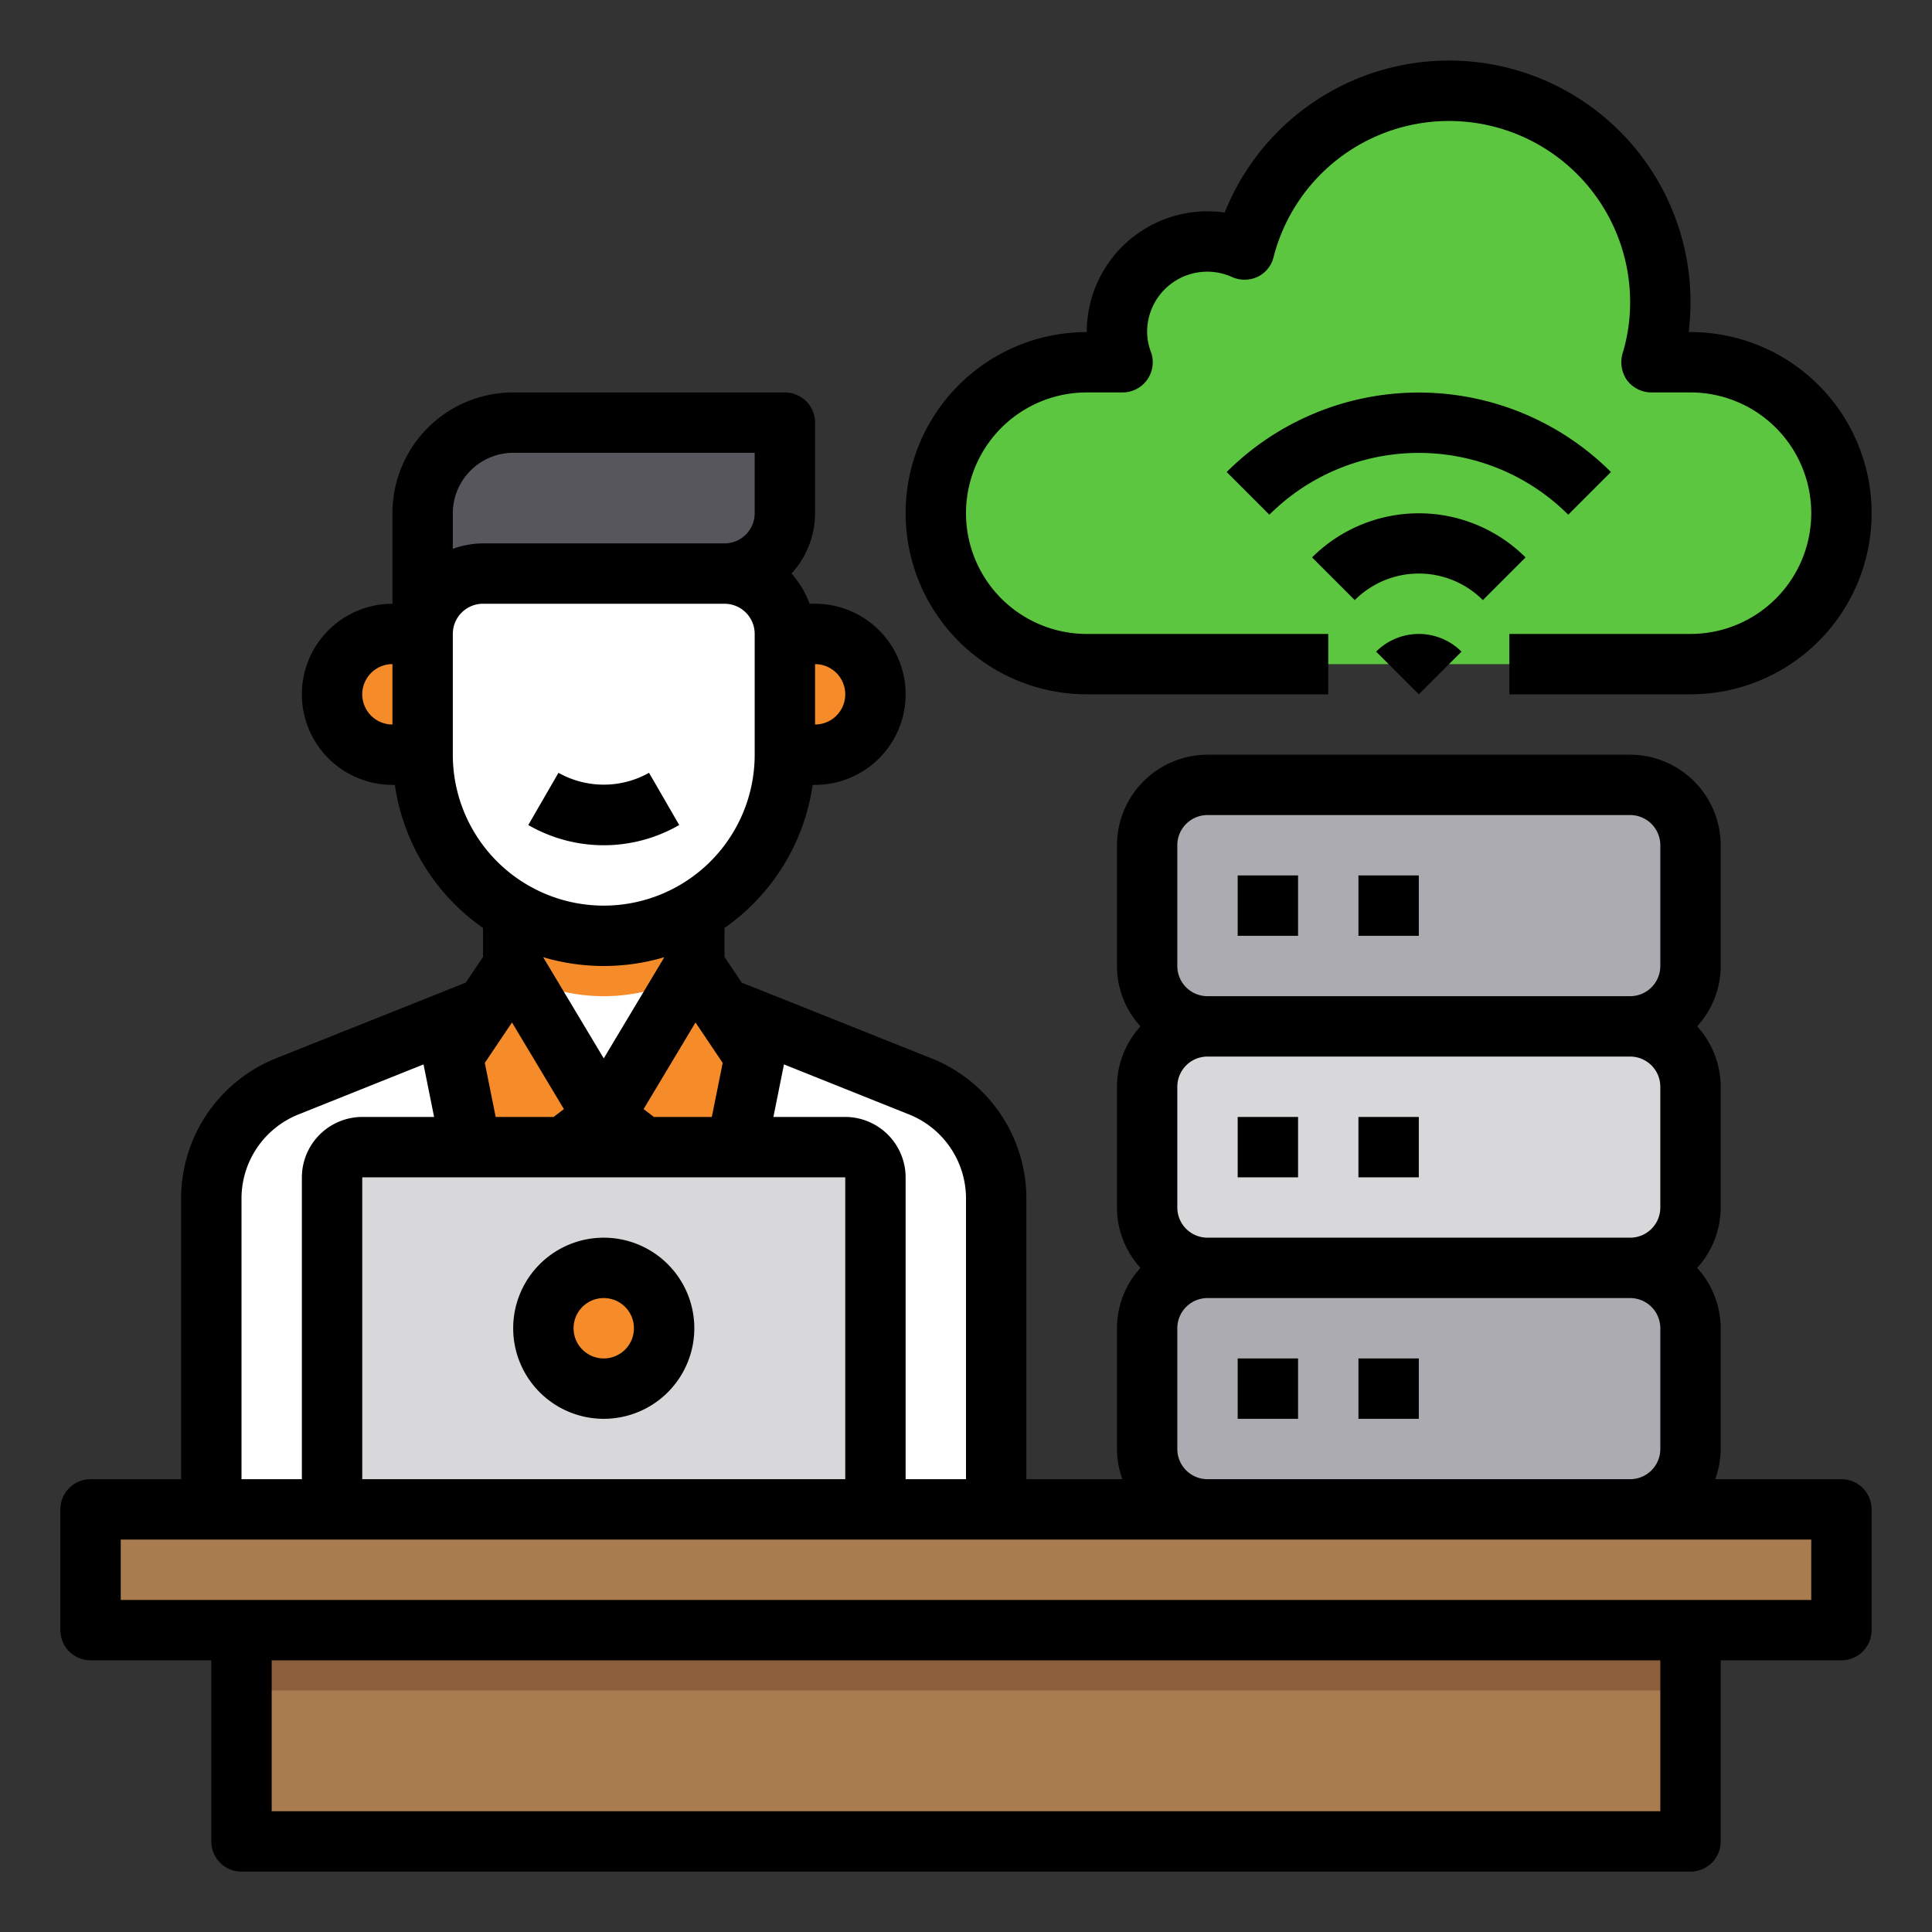 <svg xmlns="http://www.w3.org/2000/svg" version="1.1" xmlns:xlink="http://www.w3.org/1999/xlink" width="512" height="512" x="0" y="0" viewBox="0 0 64 64" style="enable-background:new 0 0 512 512" xml:space="preserve" class=""><rect x="0" y="0" width="64" height="64" fill="#333333" stroke="none"/><g><path fill="#ffffff" d="M33 39.71V50H7V39.71a4.015 4.015 0 0 1 2.51-3.72L17 33h6l7.49 2.99A4.015 4.015 0 0 1 33 39.71z" opacity="1" data-original="#3d9ae2"></path><path fill="#ffffff" d="M23 27.32V32l-3 5-3-5v-4.68z" opacity="1" data-original="#ffc477" class=""></path><path fill="#f58c29" d="M23 27.32V32l-.18.3a6.03 6.03 0 0 1-5.64 0L17 32v-4.68z" opacity="1" data-original="#ffb655" class=""></path><path fill="#f58c29" d="m17 32 3 5-4 3-1-5 1.09-1.64zM23.91 33.36 25 35l-1 5-4-3 3-5z" opacity="1" data-original="#1e81ce" class=""></path><path fill="#57565c" d="M26 14v8H14v-5a3 3 0 0 1 3-3z" opacity="1" data-original="#57565c" class=""></path><path fill="#f58c29" d="M15 22v3h-2a2.015 2.015 0 0 1-2-2 2.006 2.006 0 0 1 2-2h2zM27 21a2.006 2.006 0 0 1 2 2 2.015 2.015 0 0 1-2 2h-2v-4z" opacity="1" data-original="#ffb655" class=""></path><path fill="#ffffff" d="M26 21v4a6 6 0 0 1-12 0v-4a2.006 2.006 0 0 1 2-2h8a2.006 2.006 0 0 1 2 2z" opacity="1" data-original="#ffc477" class=""></path><path fill="#d8d7da" d="M29 39v11H11V39a1 1 0 0 1 1-1h16a1 1 0 0 1 1 1z" opacity="1" data-original="#d8d7da" class=""></path><circle cx="20" cy="44" r="2" fill="#f58c29" opacity="1" data-original="#e6e7e8" class=""></circle><path fill="#a97c50" d="M8 54h48v7H8zM61 50v4H3v-4z" opacity="1" data-original="#a97c50" class=""></path><rect width="18" height="8" x="38" y="34" fill="#d8d7da" rx="2" opacity="1" data-original="#d8d7da" class=""></rect><rect width="18" height="8" x="38" y="42" fill="#acabb1" rx="2" opacity="1" data-original="#acabb1" class=""></rect><rect width="18" height="8" x="38" y="26" fill="#acabb1" rx="2" opacity="1" data-original="#acabb1" class=""></rect><path fill="#5cc640" d="M56 22H36a5 5 0 0 1 0-10h1.18a2.986 2.986 0 0 1 4.05-3.73A6.993 6.993 0 0 1 55 10a6.908 6.908 0 0 1-.29 2H56a5 5 0 0 1 0 10z" opacity="1" data-original="#78b9eb" class=""></path><path fill="#8b5e3c" d="M8 54h48v2H8z" opacity="1" data-original="#8b5e3c" class=""></path><path d="m22.5 27.33-1-1.73a3.06 3.06 0 0 1-3 0l-1 1.73a5 5 0 0 0 5 0z" fill="#000000" opacity="1" data-original="#000000" class=""></path><path d="M61 49h-4.18a3 3 0 0 0 .18-1v-4a2.974 2.974 0 0 0-.78-2 2.974 2.974 0 0 0 .78-2v-4a2.974 2.974 0 0 0-.78-2 2.974 2.974 0 0 0 .78-2v-4a3.009 3.009 0 0 0-3-3H40a3.009 3.009 0 0 0-3 3v4a2.974 2.974 0 0 0 .78 2 2.974 2.974 0 0 0-.78 2v4a2.974 2.974 0 0 0 .78 2 2.974 2.974 0 0 0-.78 2v4a3 3 0 0 0 .18 1H34v-9.29a5 5 0 0 0-3.14-4.65l-6.29-2.51-.57-.85v-.96A7.007 7.007 0 0 0 26.92 26H27a3 3 0 0 0 0-6h-.18a3.174 3.174 0 0 0-.6-1 2.974 2.974 0 0 0 .78-2v-3a1 1 0 0 0-1-1h-9a4 4 0 0 0-4 4v3a3 3 0 0 0 0 6h.08A7.007 7.007 0 0 0 16 30.74v.96l-.57.85-6.29 2.51A5 5 0 0 0 6 39.71V49H3a1 1 0 0 0-1 1v4a1 1 0 0 0 1 1h4v6a1 1 0 0 0 1 1h48a1 1 0 0 0 1-1v-6h4a1 1 0 0 0 1-1v-4a1 1 0 0 0-1-1zM27 22a1 1 0 0 1 0 2zm-14 2a1 1 0 0 1 0-2zm26 4a1 1 0 0 1 1-1h14a1 1 0 0 1 1 1v4a1 1 0 0 1-1 1H40a1 1 0 0 1-1-1zm0 8a1 1 0 0 1 1-1h14a1 1 0 0 1 1 1v4a1 1 0 0 1-1 1H40a1 1 0 0 1-1-1zm0 8a1 1 0 0 1 1-1h14a1 1 0 0 1 1 1v4a1 1 0 0 1-1 1H40a1 1 0 0 1-1-1zm-13.03-8.74 4.15 1.66A3 3 0 0 1 32 39.71V49h-2V39a2.006 2.006 0 0 0-2-2h-2.38zM15 17a2.006 2.006 0 0 1 2-2h8v2a1 1 0 0 1-1 1h-8a3 3 0 0 0-1 .18zm0 8v-4a1 1 0 0 1 1-1h8a1 1 0 0 1 1 1v4a5 5 0 0 1-10 0zm3 6.72v-.01a7.042 7.042 0 0 0 4 0v.01l-2 3.34zm.68 5.02-.34.26h-1.92l-.36-1.79.9-1.34zm4.36-2.87.9 1.34-.36 1.79h-1.92l-.34-.26zM28 39v10H12V39zm-20 .71a3 3 0 0 1 1.88-2.79l4.15-1.66.35 1.74H12a2.006 2.006 0 0 0-2 2v10H8zM55 60H9v-5h46zm5-7H4v-2h56z" fill="#000000" opacity="1" data-original="#000000" class=""></path><path d="M20 47a3 3 0 1 0-3-3 3 3 0 0 0 3 3zm0-4a1 1 0 1 1-1 1 1 1 0 0 1 1-1zM41 45h2v2h-2zM45 45h2v2h-2zM41 37h2v2h-2zM45 37h2v2h-2zM41 29h2v2h-2zM45 29h2v2h-2zM62 17a6 6 0 0 1-6 6h-6v-2h6a4 4 0 0 0 0-8h-1.29a1.018 1.018 0 0 1-.81-.4 1.04 1.04 0 0 1-.15-.89A5.85 5.85 0 0 0 54 10a6 6 0 0 0-11.81-1.49.981.981 0 0 1-.53.66 1.025 1.025 0 0 1-.84.01A1.992 1.992 0 0 0 38 11a1.89 1.89 0 0 0 .13.67 1 1 0 0 1-.95 1.33H36a4 4 0 0 0 0 8h8v2h-8a6 6 0 0 1 0-12 4 4 0 0 1 4-4 3.642 3.642 0 0 1 .57.04A8 8 0 0 1 56 10a8.386 8.386 0 0 1-.06 1H56a6 6 0 0 1 6 6z" fill="#000000" opacity="1" data-original="#000000" class=""></path><path d="M50.536 18.465a5.008 5.008 0 0 0-7.072 0l1.414 1.414a3 3 0 0 1 4.244 0z" fill="#000000" opacity="1" data-original="#000000" class=""></path><path d="m51.95 17.05 1.414-1.414a9.009 9.009 0 0 0-12.728 0l1.414 1.414a7.009 7.009 0 0 1 9.9 0zM45.586 21.586 47 23l1.414-1.414a2 2 0 0 0-2.828 0z" fill="#000000" opacity="1" data-original="#000000" class=""></path></g></svg>